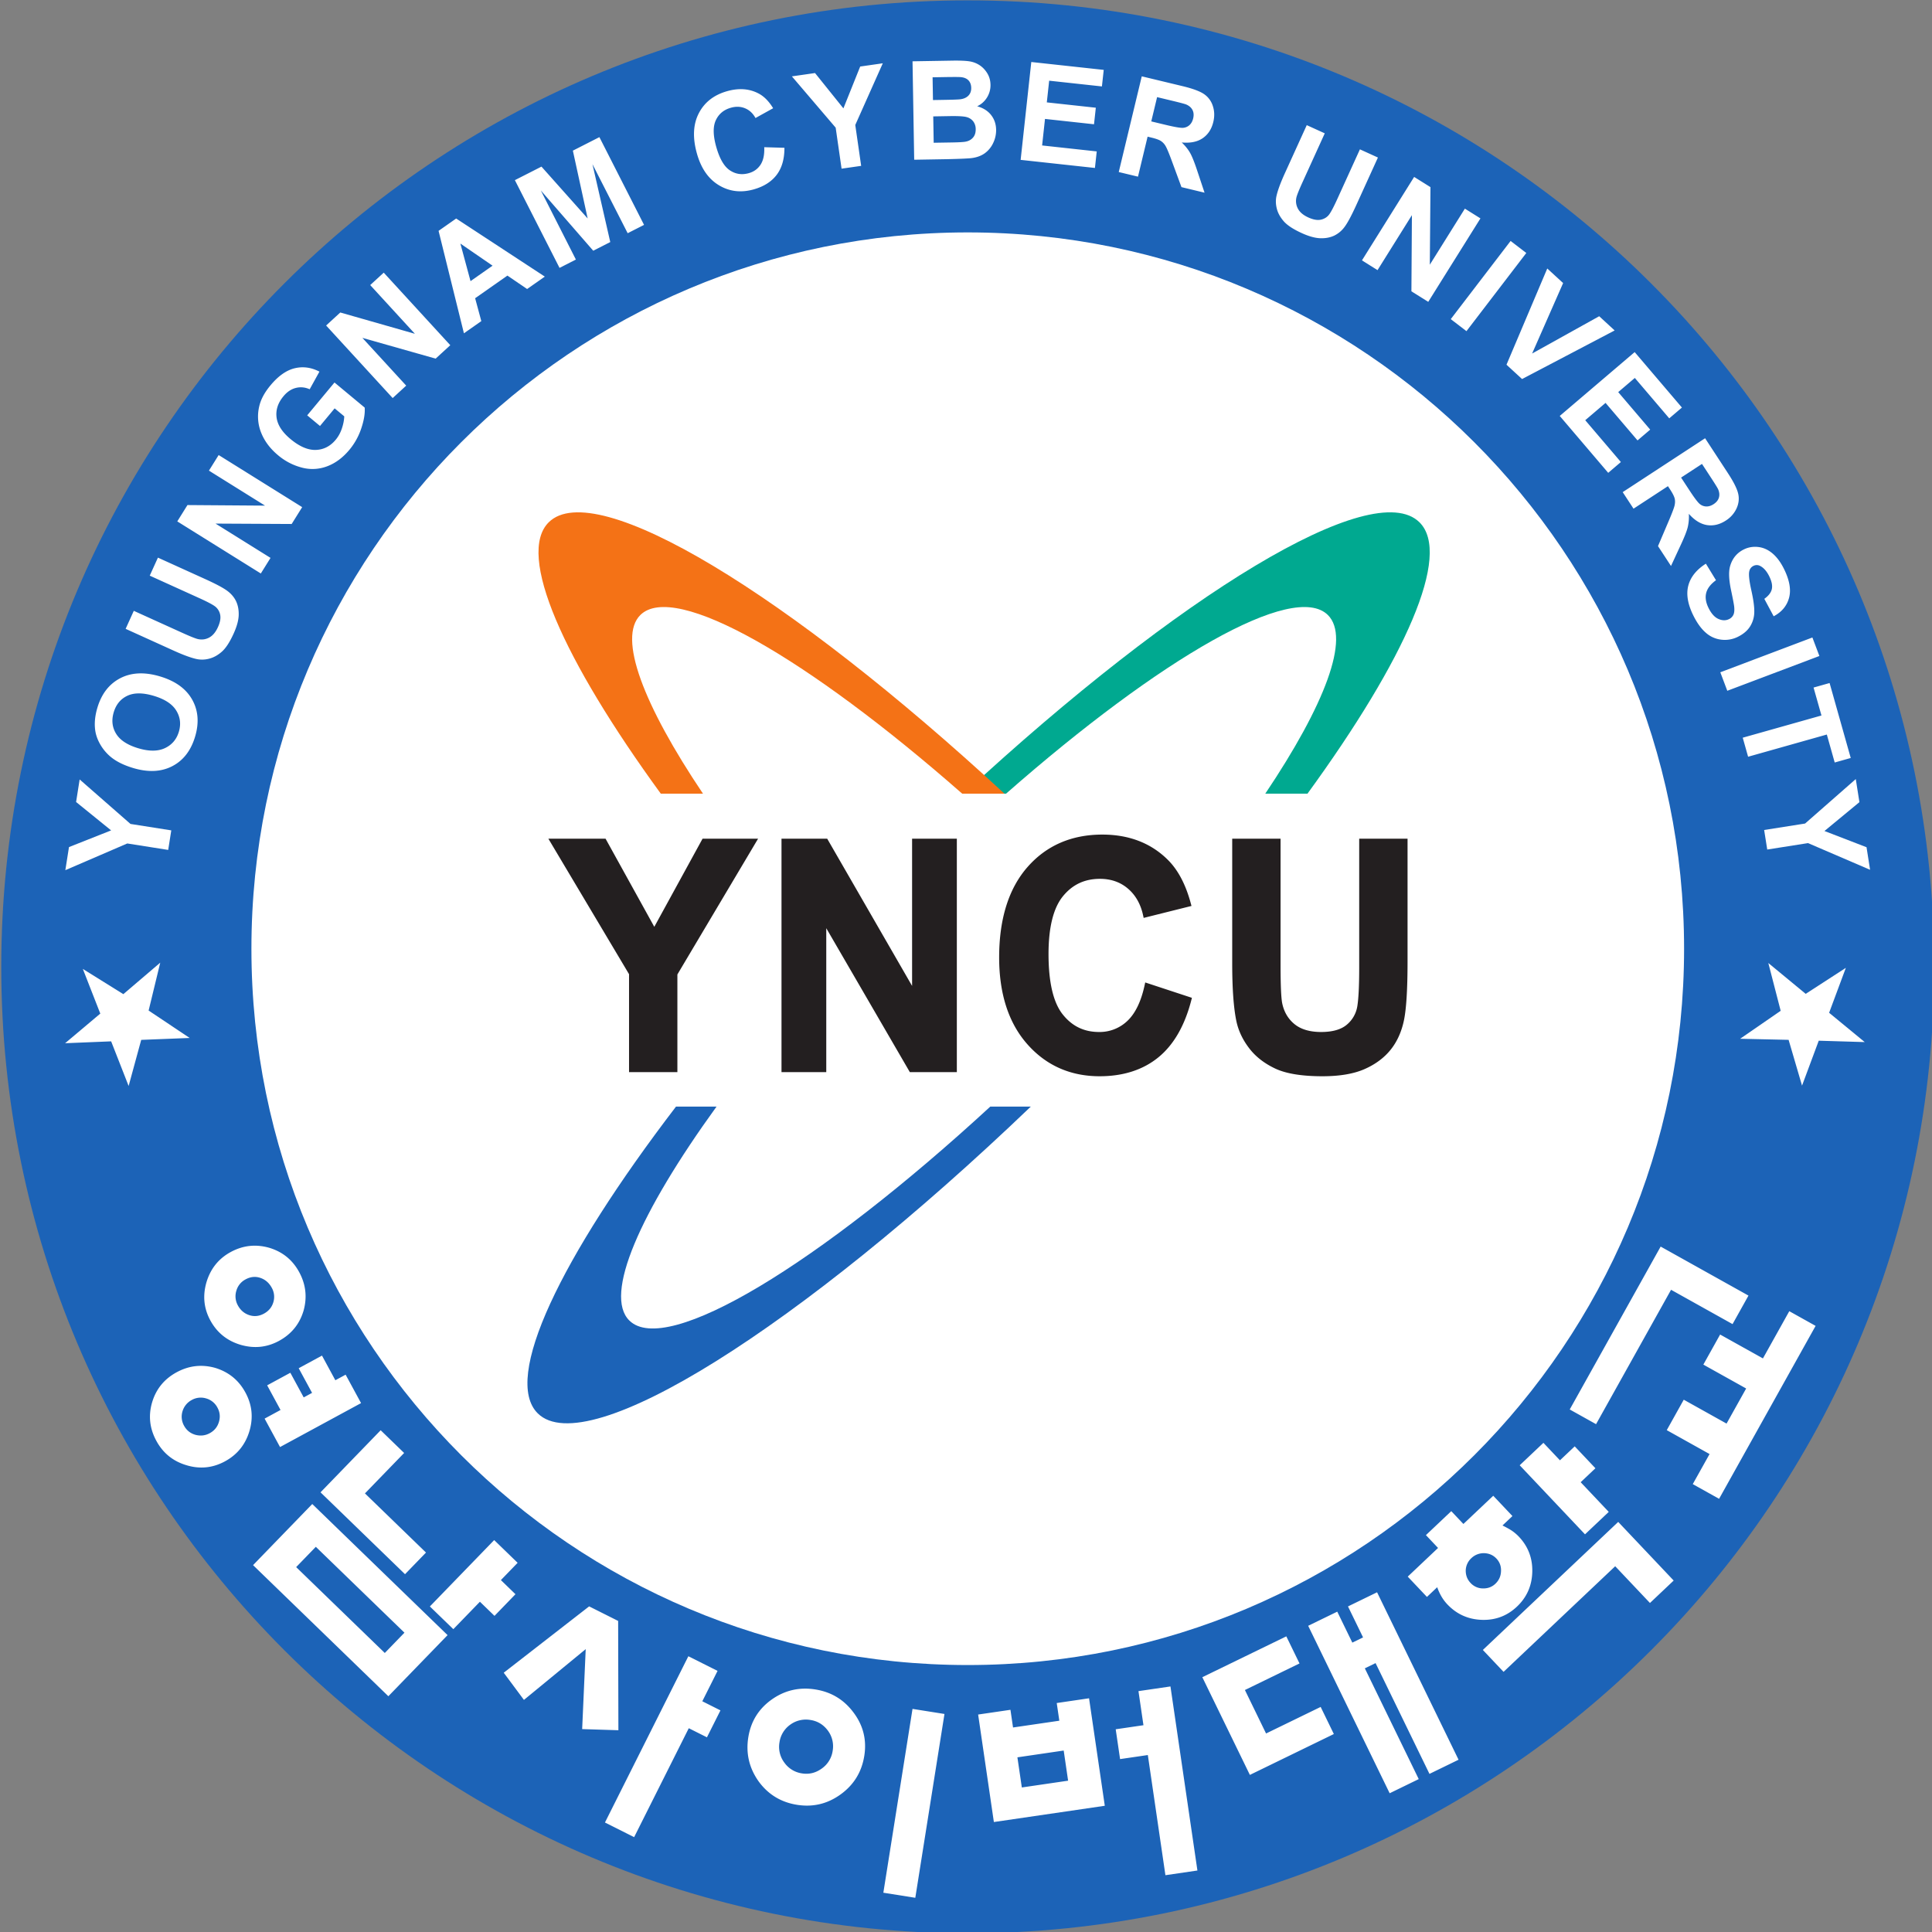 <svg xmlns="http://www.w3.org/2000/svg" width="185.541mm" height="185.54mm" viewBox="0 0 185.541 185.54"><rect x="0" y="0" width="185.541" height="185.54" fill="#808080" stroke="none"/><path d="M460.261-171.787c0-53.12-43.064-96.179-96.183-96.179-53.121 0-96.18 43.059-96.18 96.179 0 53.12 43.059 96.182 96.18 96.182 53.119 0 96.183-43.062 96.183-96.182z" style="fill:#1c63b7;fill-opacity:1;fill-rule:nonzero;stroke:none" transform="matrix(.965 0 0 -.965 -258.4 -72.924)"/><path d="M289.194-211.701c1.338-.408 2.338-1.224 3-2.447.665-1.223.799-2.5.404-3.831-.401-1.35-1.213-2.357-2.436-3.02-1.223-.664-2.504-.792-3.841-.384-1.331.395-2.328 1.204-2.991 2.427-.671 1.236-.809 2.52-.413 3.85.4 1.318 1.213 2.309 2.437 2.972 1.224.663 2.503.808 3.84.433m-1.991-6.654c.51-.14.99-.088 1.44.156.464.251.769.625.916 1.122.148.496.1.97-.145 1.42a1.823 1.823 0 0 1-1.122.917 1.824 1.824 0 0 1-1.44-.156 1.874 1.874 0 0 1-.917-1.122 1.829 1.829 0 0 1 .156-1.44c.245-.45.616-.75 1.112-.897m7.384 18.602c1.318-.402 2.305-1.208 2.961-2.418.663-1.224.808-2.504.433-3.84-.395-1.33-1.211-2.331-2.446-3.002-1.199-.65-2.47-.78-3.812-.392-1.35.4-2.357 1.213-3.021 2.436-.65 1.198-.774 2.471-.373 3.822.408 1.338 1.21 2.331 2.408 2.98 1.223.664 2.507.802 3.85.414m-.903-2.99c-.491.168-.981.118-1.47-.147a1.826 1.826 0 0 1-.917-1.122 1.857 1.857 0 0 1 .148-1.47c.265-.489.65-.813 1.153-.974.484-.154.964-.102 1.44.156s.789.636.936 1.133a1.83 1.83 0 0 1-.156 1.44c-.266.49-.644.817-1.134.984m2.006-13.145-1.33 2.453 2.307 1.251 1.33-2.453.832.451-1.331 2.453 2.318 1.257 1.33-2.453 1.023.555 1.536-2.83-8.064-4.373-1.535 2.83zM298.848-225.247l13.466-13.047-5.893-6.082-13.465 13.047 5.892 6.082m9.175-12.805-8.82 8.546-1.957-2.02 8.82-8.546 1.957 2.02m-2.367 20.146 2.335-2.261-3.9-4.024 6.076-5.887-2.087-2.154-8.41 8.148 5.986 6.178m9.877-17.066-2.646-2.73-2.334 2.261 6.4 6.605 2.334-2.262-1.666-1.72 1.45-1.406-2.086-2.155zM326.062-239.688l-6.148-5.053-2.011 2.705 8.499 6.602 2.887-1.448.025-10.878-3.606.113.354 7.959m10.257-7.871L330.88-258.4l-2.904 1.457 8.3 16.547 2.906-1.457-1.517-3.024 1.806-.907-1.345-2.681zM344.548-244.722c1.306.935 2.761 1.275 4.368 1.02 1.59-.252 2.863-1.025 3.814-2.318.954-1.278 1.306-2.706 1.056-4.283-.255-1.606-1.036-2.884-2.344-3.833-1.307-.95-2.757-1.298-4.348-1.046-1.606.255-2.884 1.036-3.833 2.344-.932 1.32-1.273 2.775-1.02 4.367.25 1.576 1.02 2.826 2.307 3.75m1.877-2.479a2.604 2.604 0 0 1-1.08-1.764 2.602 2.602 0 0 1 .48-2.012 2.606 2.606 0 0 1 1.764-1.08c.71-.113 1.366.05 1.97.488a2.605 2.605 0 0 1 1.08 1.764 2.606 2.606 0 0 1-.481 2.012c-.44.59-1.016.94-1.725 1.052a2.64 2.64 0 0 1-2.008-.46m12.16 1.564 3.18-.505-2.903-18.294-3.18.505zM377.72-255.278l-11.039-1.617-1.566 10.697 3.216.471.257-1.76 4.607.674-.258 1.76 3.216.472 1.567-10.697m-8.258 1.822 4.607.675-.439 3-4.607-.676.44-2.999m12.104 6.195-.496 3.392 3.184.466 2.683-18.317-3.185-.467-1.75 11.958-2.762-.404-.435 2.968zM393.769-248.084l5.434 2.644 1.312-2.698-8.357-4.067-4.732 9.723 8.358 4.066 1.313-2.697-5.433-2.644 2.105-4.327m10.898 7.005-1.069-.52 5.365-11.024-2.894-1.408-8.109 16.664 2.894 1.408 1.5-3.082 1.068.52-1.5 3.082 2.894 1.408 8.11-16.664-2.895-1.409zM410.886-229.62l-1.208 1.278 2.523 2.385 1.207-1.276 2.97 2.808 1.91-2.02-.99-.937c.307-.154.577-.301.812-.442.306-.195.579-.42.821-.676.926-.979 1.37-2.152 1.331-3.519-.038-1.366-.546-2.513-1.525-3.439-.979-.926-2.147-1.365-3.503-1.317-1.356.048-2.497.562-3.423 1.541a4.345 4.345 0 0 0-.629.857 5.277 5.277 0 0 0-.38.85l-1.022-.966-1.911 2.02 3.017 2.854m2.754-2.24c-.003-.488.156-.901.479-1.242a1.674 1.674 0 0 1 1.213-.546c.497-.015.915.14 1.255.461.363.343.55.763.564 1.26.024.486-.13.905-.462 1.256-.322.34-.731.518-1.229.531a1.775 1.775 0 0 1-1.273-.508 1.725 1.725 0 0 1-.547-1.213m20.694-1.003-2.36-2.233-3.459 3.656-11.11-10.51-2.062 2.18 13.472 12.742 5.52-5.835m-9.256 9.786 2.794-2.954-2.362-2.233-6.5 6.873 2.36 2.233 1.646-1.74 1.469 1.39 2.061-2.18zM440.194-207.343l-6.12 3.416-7.464-13.373-2.62 1.462 9.048 16.211 8.74-4.878-1.584-2.838m-.597-9.9 1.95 3.493-4.26 2.377 1.67 2.993 4.26-2.377 2.623 4.7 2.62-1.462-9.606-17.21-2.62 1.462 1.672 2.993-4.26 2.378 1.691 3.03zM284.511-160.152l-4.073.642-6.163-2.657.362 2.297 4.194 1.661-3.486 2.825.354 2.245 5.06-4.428 4.059-.64zM281.033-152.004c-.958.285-1.72.667-2.284 1.146a4.61 4.61 0 0 0-1.029 1.257c-.271.482-.433.97-.486 1.465-.074.658.002 1.37.23 2.134.41 1.383 1.168 2.362 2.275 2.938 1.105.574 2.424.635 3.954.18 1.517-.451 2.583-1.216 3.195-2.294.612-1.079.713-2.308.304-3.687-.415-1.396-1.172-2.38-2.27-2.95-1.097-.57-2.393-.633-3.89-.189m.514 1.966c1.067-.316 1.948-.31 2.644.019.696.33 1.157.873 1.383 1.632.225.758.137 1.462-.264 2.11-.401.649-1.147 1.135-2.24 1.46-1.078.32-1.953.322-2.624.006-.672-.316-1.124-.866-1.358-1.65-.232-.783-.152-1.495.244-2.135.394-.64 1.132-1.12 2.215-1.442zM280.275-138.15l.812 1.792 4.847-2.198c.769-.348 1.277-.552 1.525-.611.402-.09.779-.04 1.131.149.353.188.643.534.87 1.035.232.51.301.941.21 1.295a1.36 1.36 0 0 1-.561.817c-.281.191-.776.448-1.484.769l-4.95 2.245.814 1.793 4.695-2.13c1.074-.487 1.81-.88 2.21-1.178.398-.297.691-.646.878-1.045.186-.399.271-.857.255-1.376-.018-.519-.186-1.13-.505-1.832-.385-.85-.775-1.448-1.17-1.797-.397-.349-.81-.58-1.241-.691a2.71 2.71 0 0 0-1.219-.054c-.565.115-1.349.4-2.349.854l-4.768 2.162zM293.728-132.642l-8.313 5.184 1.013 1.626 7.72-.056-5.583 3.482.968 1.551 8.312-5.184-1.046-1.677-7.578.04 5.474-3.414-.967-1.552zM299.618-117.962l-1.274 1.058 2.716 3.269 3.006-2.497c.043-.575-.07-1.262-.337-2.06a6.573 6.573 0 0 0-1.175-2.129c-.654-.787-1.39-1.337-2.208-1.647a4.1 4.1 0 0 0-2.516-.14 5.977 5.977 0 0 0-2.377 1.227c-.786.652-1.347 1.397-1.684 2.233a4.32 4.32 0 0 0-.205 2.61c.151.692.525 1.397 1.123 2.116.776.935 1.58 1.503 2.408 1.703.828.2 1.65.09 2.467-.334l-.97-1.754c-.46.203-.919.246-1.377.132-.458-.115-.87-.39-1.234-.83-.552-.664-.78-1.368-.684-2.111.097-.744.56-1.46 1.392-2.151.896-.745 1.735-1.104 2.516-1.077.78.028 1.44.365 1.978 1.014.267.32.47.694.613 1.12.144.426.222.829.236 1.208l-.956.794zM306.85-115.183l-6.623 7.22 1.411 1.295 7.424-2.12-4.448 4.849 1.347 1.236 6.623-7.22-1.457-1.336-7.292 2.066 4.362-4.754zM321.99-103.097l-1.76-1.234-1.96 1.335-3.213-2.252.615-2.278-1.73-1.212-2.524 10.194 1.751 1.228 8.822-5.78m-5.199 1.087-3.203 2.2 1.01-3.738zM323.456-102.229l-4.444 8.732 2.646 1.346 4.597-5.159-1.472 6.749 2.64 1.344 4.444-8.732-1.63-.829-3.504 6.87 1.772-7.75-1.695-.863-5.216 5.998 3.49-6.877zM343.828-90.218l2.01-.059c.003-1.113-.255-2.012-.776-2.696-.521-.685-1.29-1.168-2.304-1.45-1.256-.348-2.406-.206-3.45.425-1.047.632-1.776 1.69-2.187 3.175-.436 1.57-.369 2.903.203 3.997.571 1.094 1.518 1.825 2.842 2.192 1.157.32 2.19.24 3.1-.24.542-.284 1.025-.772 1.448-1.466l-1.756-.974c-.249.457-.59.778-1.023.962-.435.184-.906.206-1.415.064-.703-.194-1.203-.604-1.502-1.228-.298-.624-.291-1.498.02-2.623.332-1.193.783-1.984 1.354-2.37.571-.388 1.201-.486 1.89-.294.51.14.902.423 1.18.846.276.424.398 1.003.366 1.739zM351.525-92.355l-.588 4.081-4.357 5.105 2.302.331 2.825-3.516 1.67 4.164 2.25.323-2.739-6.14.586-4.068zM358.585-81.67l3.913.066c.774.013 1.352-.01 1.734-.067a2.55 2.55 0 0 0 1.027-.386c.305-.2.56-.468.766-.805.206-.337.312-.716.32-1.138a2.296 2.296 0 0 0-.345-1.268 2.282 2.282 0 0 0-.981-.877c.596-.164 1.057-.453 1.383-.867.326-.414.493-.904.503-1.47a2.925 2.925 0 0 0-.288-1.308 2.629 2.629 0 0 0-.831-1.024c-.355-.258-.794-.42-1.319-.488-.329-.041-1.123-.077-2.383-.107l-3.333-.057-.166 9.796m1.997-1.592.038-2.265 1.297.022c.772.013 1.251.032 1.439.058.338.046.603.167.794.364.19.197.283.454.277.77-.005.303-.093.548-.262.734-.171.187-.422.298-.752.332-.198.019-.762.02-1.695.005l-1.136-.02m.065-3.89.045-2.624 1.839.03c.717.013 1.17.04 1.362.084.294.059.532.193.715.404.182.21.27.49.265.839a1.28 1.28 0 0 1-.228.746 1.21 1.21 0 0 1-.629.438c-.272.089-.86.126-1.765.11l-1.604-.027zM369.345-91.479l1.06 9.74 7.209-.785-.18-1.646-5.25.571-.235-2.159 4.878-.531-.18-1.647-4.878.532-.287-2.64 5.436-.593-.18-1.647zM379.109-92.69l2.29 9.525 4.033-.97c1.015-.243 1.732-.507 2.15-.788a2.24 2.24 0 0 0 .884-1.178c.171-.503.19-1.036.054-1.6-.17-.714-.522-1.253-1.053-1.618-.53-.364-1.226-.507-2.088-.428.357-.343.635-.691.835-1.047.2-.355.44-.959.72-1.81l.713-2.14-2.297.553-.886 2.404c-.314.861-.539 1.41-.673 1.647a1.518 1.518 0 0 1-.482.536c-.185.121-.499.234-.94.34l-.389.094-.957-3.98-1.914.46m3.236 5.039 1.42-.341c.92-.221 1.503-.32 1.75-.298.248.023.46.115.635.274.175.16.297.381.366.667.076.32.054.6-.07.838-.123.238-.334.42-.632.547-.15.059-.614.182-1.392.369l-1.497.36-.58-2.416zM397.819-88.023l1.792-.815-2.204-4.844c-.35-.769-.555-1.277-.614-1.525a1.59 1.59 0 0 1 .148-1.13c.187-.354.532-.644 1.034-.873.509-.231.94-.302 1.295-.21.354.091.626.278.817.56.192.28.449.775.77 1.482l2.252 4.947 1.792-.815-2.136-4.693c-.488-1.073-.882-1.809-1.18-2.207a2.77 2.77 0 0 0-1.046-.878c-.4-.186-.859-.27-1.377-.253-.518.018-1.13.187-1.831.506-.85.387-1.448.778-1.796 1.174-.348.397-.578.81-.69 1.241-.111.43-.128.837-.052 1.22.117.565.402 1.347.857 2.346l2.169 4.767zM403.312-101.483l5.194 8.307 1.624-1.016-.065-7.72 3.49 5.579 1.549-.97-5.195-8.305-1.675 1.047.049 7.579-3.421-5.47-1.55.97zM412.15-107.328l5.956 7.779 1.562-1.197-5.955-7.779zM417.696-111.865l4.058 9.576 1.578-1.45-3.085-7.012 6.675 3.711 1.538-1.415-9.213-4.836zM422.996-116.963l7.457 6.354 4.702-5.519-1.261-1.074-3.426 4.02-1.653-1.409 3.183-3.734-1.261-1.074-3.182 3.734-2.022-1.723 3.547-4.162-1.261-1.075zM429.261-124.545l8.2 5.362 2.27-3.472c.571-.873.913-1.556 1.024-2.048.112-.492.057-.98-.164-1.463a2.826 2.826 0 0 0-1.057-1.202c-.616-.402-1.24-.553-1.876-.456-.637.099-1.242.472-1.815 1.12a4.585 4.585 0 0 0-.11-1.334c-.098-.396-.337-1-.717-1.811l-.948-2.046-1.293 1.978 1.004 2.356c.362.843.575 1.396.64 1.661.063.265.069.505.016.72-.053.216-.203.513-.451.893l-.219.335-3.426-2.24-1.078 1.647m5.812 1.448.799-1.221c.517-.792.875-1.265 1.07-1.418.196-.153.413-.232.65-.236.237-.004.478.074.724.235.275.18.45.4.523.657.074.258.045.535-.085.832-.069.146-.322.554-.76 1.223l-.842 1.288-2.08-1.36zM437.539-131.666l1.007-1.647c-.529-.385-.853-.803-.971-1.252-.118-.45-.046-.944.216-1.483.277-.57.606-.942.989-1.114.383-.172.735-.18 1.06-.022a.894.894 0 0 1 .442.44c.087.192.111.466.072.82-.03.242-.13.776-.305 1.6-.224 1.062-.257 1.867-.098 2.417.223.772.683 1.327 1.38 1.666.449.218.93.295 1.443.232.513-.063.987-.283 1.423-.659.434-.376.816-.9 1.142-1.574.534-1.098.692-2.044.474-2.836-.219-.792-.727-1.4-1.528-1.823l-.93 1.736c.417.297.665.617.744.96.08.346-.002.765-.242 1.26-.248.511-.549.86-.902 1.046a.715.715 0 0 1-.683.013.755.755 0 0 1-.41-.523c-.08-.314-.013-.95.2-1.906.214-.957.312-1.694.293-2.212a2.738 2.738 0 0 0-.427-1.4c-.266-.417-.677-.76-1.234-1.031a2.897 2.897 0 0 0-1.623-.27 2.795 2.795 0 0 0-1.559.709c-.463.407-.879.992-1.25 1.755-.539 1.11-.694 2.088-.467 2.934.229.846.81 1.567 1.744 2.164zM438.975-142.474l9.164 3.463.696-1.842-9.165-3.462zM441.207-148.984l7.835 2.21-.786 2.781 1.595.45 2.104-7.459-1.595-.45-.784 2.783-7.835-2.21zM443.338-158.169l4.073.642 5.046 4.426.362-2.297-3.479-2.872 4.187-1.614.353-2.246-6.175 2.656-4.06-.64zM276.016-171.996l4.031-2.51 3.672 3.134-1.156-4.766 4.085-2.728-4.823-.19-1.252-4.589-1.74 4.442-4.583-.187 3.503 2.948zM447.108-183.61l-1.336 4.557-4.825.107 4.036 2.783-1.23 4.757 3.72-3.07 3.996 2.588-1.665-4.472 3.544-2.916-4.577.137z" style="fill:#fff;fill-opacity:1;fill-rule:nonzero;stroke:none" transform="matrix(.965 0 0 -.965 -258.4 -72.924)"/><path d="M435.37-169.987c0-39.371-31.921-71.285-71.29-71.285-39.372 0-71.287 31.914-71.287 71.285 0 39.371 31.915 71.289 71.287 71.289 39.369 0 71.29-31.918 71.29-71.289z" style="fill:#fff;fill-opacity:1;fill-rule:nonzero;stroke:none" transform="matrix(.965 0 0 -.965 -258.4 -72.924)"/><path d="M409.03-127.542c-4.639 4.577-23.886-7.167-45.344-27.01h4.209c15.394 13.522 28.62 21.143 32.024 17.78 2.275-2.246-.295-8.94-6.227-17.78h4.2c9.746 13.39 14.383 23.808 11.139 27.01z" style="fill:#00a990;fill-opacity:1;fill-rule:nonzero;stroke:none" transform="matrix(.965 0 0 -.965 -258.4 -72.924)"/><path d="M333.532-154.552h4.199c-5.937 8.84-8.503 15.534-6.23 17.78 3.404 3.363 16.624-4.258 32.027-17.78h4.204c-21.455 19.843-40.705 31.587-45.347 27.01-3.235-3.202 1.398-13.62 11.147-27.01z" style="fill:#f47216;fill-opacity:1;fill-rule:nonzero;stroke:none" transform="matrix(.965 0 0 -.965 -258.4 -72.924)"/><path d="M330.404-206.987c-2.571 2.532 1.036 10.737 8.677 21.291h-4.034c-11.52-15.069-17.282-27.052-13.756-30.531 4.903-4.844 26.147 8.577 49.066 30.531h-4.032c-17.03-15.681-32.24-24.936-35.921-21.29" style="fill:#1c63b7;fill-opacity:1;fill-rule:nonzero;stroke:none" transform="matrix(.965 0 0 -.965 -258.4 -72.924)"/><path d="M342.808-159.035h-5.118l-4.803-8.77-4.85 8.77h-5.692l8.029-13.483v-9.748h4.811v9.718c.064.11 8.03 13.513 8.03 13.513zM362.765-159.035h-4.223v-14.651l-8.447 14.65h-4.549v-23.23h4.455v14.324l8.317-14.324h4.678v23.23zM370.028-161.856c-1.872-2.133-2.822-5.16-2.822-8.997 0-3.63.947-6.538 2.81-8.64 1.867-2.112 4.286-3.183 7.19-3.183 2.346 0 4.313.632 5.843 1.879 1.53 1.245 2.636 3.168 3.287 5.714l.055.211-4.647 1.53-.056-.252c-.347-1.623-.927-2.824-1.716-3.57a3.987 3.987 0 0 0-2.815-1.108c-1.5 0-2.684.571-3.622 1.747-.938 1.175-1.415 3.198-1.415 6.014 0 2.65.483 4.583 1.433 5.748.952 1.165 2.158 1.733 3.69 1.733 1.089 0 2.026-.327 2.78-.973.763-.65 1.273-1.552 1.513-2.68l.051-.235 4.76 1.19-.062.227c-.495 1.866-1.255 3.319-2.253 4.323-1.677 1.692-3.883 2.552-6.558 2.552-3.058 0-5.566-1.085-7.446-3.23zM407.618-159.035h-4.58v-12.835c0-1.78-.063-3.069-.186-3.83a3.003 3.003 0 0 0-1.03-1.83c-.565-.491-1.43-.742-2.574-.742-1.127 0-2.024.266-2.66.793-.641.526-1.05 1.236-1.221 2.112-.102.56-.155 1.827-.155 3.762v12.57H390.4v-12.388c0-2.556.143-4.517.428-5.83.202-.913.619-1.794 1.249-2.619.628-.83 1.494-1.512 2.577-2.026 1.077-.516 2.666-.778 4.727-.778 1.708 0 3.116.239 4.19.712 1.077.474 1.947 1.12 2.593 1.925.646.802 1.093 1.796 1.333 2.957.234 1.143.353 3.109.353 5.846v12.2z" style="fill:#231f20;fill-opacity:1;fill-rule:nonzero;stroke:none" transform="matrix(.965 0 0 -.965 -258.4 -72.924)"/></svg>
